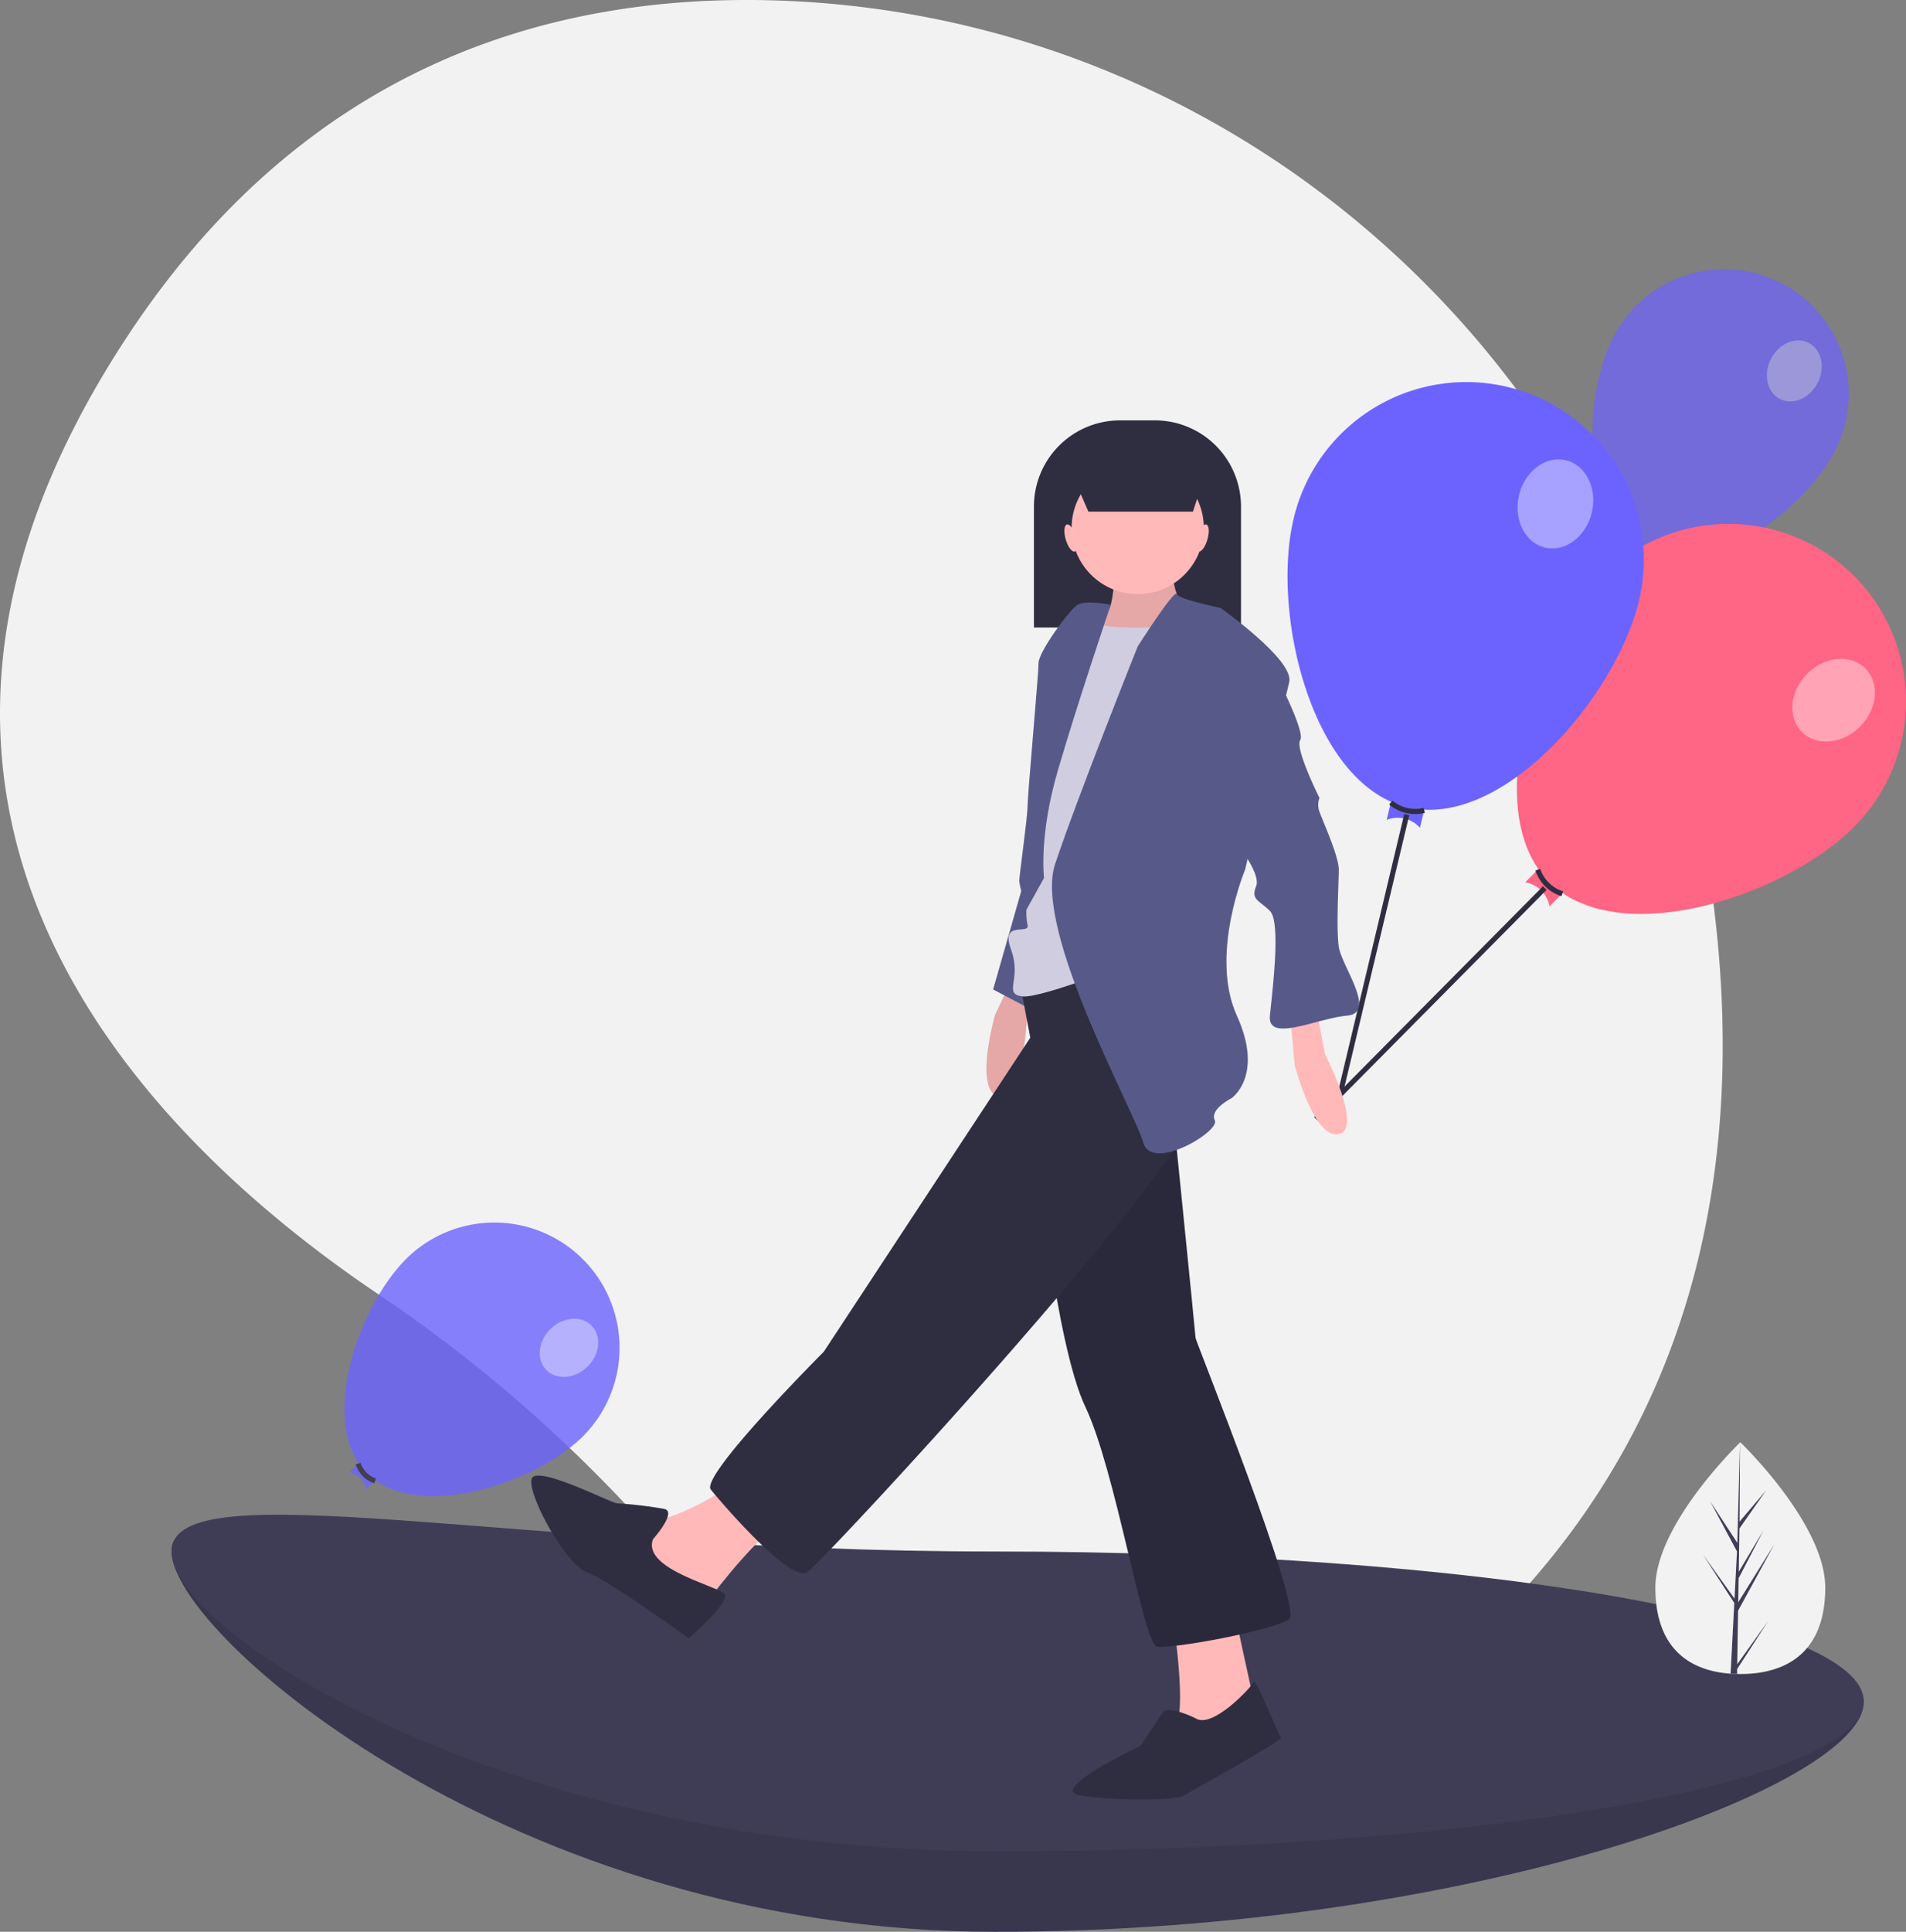 <svg data-name="Layer 1" xmlns="http://www.w3.org/2000/svg" width="743.404" height="753.134" viewBox="0 0 743.404 753.134"><rect x="0" y="0" width="743.404" height="753.134" fill="#808080" stroke="none"/><title>happy feeling</title><path d="M655.726 286.728C614.099 123.042 470.265 4.883 301.436.144 212.18-2.36 118.257 27.241 49.875 130.83c-122.237 185.174 7.515 313.135 97.974 373.94a566.027 566.027 0 0 1 116.996 105.156c61.102 72.507 178.65 162.608 318.642 21.434 101.468-102.324 99.967-235.6 72.24-344.632z" fill="#f2f2f2"/><path d="M726.91 663.63c0 32.263-151.722 89.504-338.881 89.504S66.91 637.135 66.91 604.873 200.869 636.3 388.029 636.3s338.882-4.933 338.882 27.33z" fill="#3f3d56"/><path d="M726.91 663.63c0 32.263-151.722 89.504-338.881 89.504S66.91 637.135 66.91 604.873 200.869 636.3 388.029 636.3s338.882-4.933 338.882 27.33z" opacity=".1"/><path d="M726.91 663.289c0 32.262-151.722 58.416-338.881 58.416S66.91 637.135 66.91 604.873s133.958 0 321.118 0 338.882 26.154 338.882 58.416z" fill="#3f3d56"/><g opacity=".7"><path d="M715.693 175.833c-12.292 23.858-51.251 51.972-75.11 39.68s-23.581-60.335-11.29-84.194a48.596 48.596 0 0 1 86.4 44.514z" fill="#6c63ff"/><path d="M642.602 221.822a8.05 8.05 0 0 0-8.328-4.29l4.29-8.328 8.328 4.29z" fill="#6c63ff"/><path d="M636.532 213.202a10.305 10.305 0 0 0 8.36 4.264" fill="none" stroke="#2f2e41" stroke-miterlimit="10" stroke-width="2"/><ellipse cx="928.133" cy="218.044" rx="12.295" ry="10.246" transform="rotate(-62.742 753.764 368.546)" fill="#fff" opacity=".4"/><path fill="none" stroke="#2f2e41" stroke-miterlimit="10" stroke-width="2" d="M640.36 215.811l-36.255 91.233"/></g><path d="M723.346 322.185c-26.912 27.15-91.872 48.665-119.022 21.753s-6.208-92.059 20.704-119.209a69.217 69.217 0 0 1 98.318 97.456z" fill="#ff6584"/><path d="M604.366 353.373a11.466 11.466 0 0 0-9.477-9.393l9.394-9.477 9.476 9.394z" fill="#ff6584"/><path d="M599.81 339.066a14.677 14.677 0 0 0 9.532 9.37m-6.826-2.208l-89.236 90.025" fill="none" stroke="#2f2e41" stroke-miterlimit="10" stroke-width="2"/><ellipse cx="943.466" cy="346.415" rx="17.513" ry="14.594" transform="rotate(-45.252 741.225 583.57)" fill="#fff" opacity=".4"/><path d="M639.232 234.23c-8.868 37.185-53.165 89.343-90.35 80.475s-53.176-75.404-44.308-112.589a69.217 69.217 0 0 1 134.658 32.114z" fill="#6c63ff"/><path d="M553.824 322.742a11.466 11.466 0 0 0-12.98-3.095l3.096-12.979 12.98 3.095z" fill="#6c63ff"/><path d="M542.492 312.89a14.677 14.677 0 0 0 13.015 3.048" fill="none" stroke="#2f2e41" stroke-miterlimit="10" stroke-width="2"/><ellipse cx="834.958" cy="269.889" rx="17.513" ry="14.594" transform="rotate(-76.587 674.307 377.744)" fill="#fff" opacity=".4"/><path fill="none" stroke="#2f2e41" stroke-miterlimit="10" stroke-width="2" d="M548.676 317.585l-29.405 123.3"/><g opacity=".8"><path d="M227.064 560.278c-19.33 18.81-65.43 33.161-84.24 13.83s-3.207-65.02 16.123-83.83a48.837 48.837 0 0 1 68.117 70z" fill="#6c63ff"/><path d="M142.734 580.765a8.09 8.09 0 0 0-6.566-6.747l6.747-6.566 6.566 6.748z" fill="#6c63ff"/><path d="M139.702 570.614a10.356 10.356 0 0 0 6.605 6.732" fill="none" stroke="#2f2e41" stroke-miterlimit="10" stroke-width="2"/><ellipse cx="450.22" cy="598.897" rx="12.356" ry="10.297" transform="rotate(-44.219 245.69 843.164)" fill="#fff" opacity=".4"/></g><path d="M436.859 163.886h13.58a33.592 33.592 0 0 1 33.592 33.592v47.173h-80.765v-47.173a33.592 33.592 0 0 1 33.593-33.592z" fill="#2f2e41"/><path d="M398.311 374.183l-10.192 21.43s-8.308 28.788 1.105 31.865 11.252-29.542 11.252-29.542l7.796-21.6z" fill="#ffb9b9"/><path d="M398.311 374.183l-10.192 21.43s-8.308 28.788 1.105 31.865 11.252-29.542 11.252-29.542l7.796-21.6z" opacity=".1"/><path fill="#575a89" d="M400.242 340.643l-12.891 45.117 20.411 10.742v-53.711l-7.52-2.148z"/><path d="M435.154 220.867s-1.074 17.188-3.223 17.188-6.445 20.41-6.445 20.41l18.262 11.816 22.558-20.41-6.445-16.113s-3.223-6.445-2.148-12.89-22.559 0-22.559 0z" fill="#ffb9b9"/><path d="M435.154 220.867s-1.074 17.188-3.223 17.188-6.445 20.41-6.445 20.41l18.262 11.816 22.558-20.41-6.445-16.113s-3.223-6.445-2.148-12.89-22.559 0-22.559 0z" opacity=".1"/><path d="M502.83 391.668l2.148 23.633s7.52 29.004 17.188 26.856-5.371-31.153-5.371-31.153l-4.297-22.558zm-46.191 233.106s6.445 39.746 2.148 47.265 4.297 8.594 4.297 8.594l25.781-6.445V662.37s-8.594-38.671-8.594-40.82-23.632 3.223-23.632 3.223z" fill="#ffb9b9"/><path d="M404.002 446.453s7.52 77.344 19.336 102.051 22.558 92.383 27.93 93.457 46.19-6.445 51.562-10.742-36.523-108.496-36.523-109.57-9.668-96.68-9.668-96.68l-12.891-21.484z" fill="#2f2e41"/><path d="M404.002 446.453s7.52 77.344 19.336 102.051 22.558 92.383 27.93 93.457 46.19-6.445 51.562-10.742-36.523-108.496-36.523-109.57-9.668-96.68-9.668-96.68l-12.891-21.484z" opacity=".1"/><path d="M466.306 669.891s-10.742-5.371-12.89-2.148l-8.594 12.89S408.3 697.821 421.19 699.97s37.598 2.149 40.82 0 38.673-21.484 37.598-22.559-9.668-23.632-10.742-21.484-16.113 18.262-22.558 13.965z" fill="#2f2e41"/><path d="M285.838 578.582s-24.707 17.188-36.524 13.965 0 23.633 0 23.633l21.485 11.816 6.445-5.37s22.559-30.079 32.227-31.153-23.633-12.89-23.633-12.89z" fill="#ffb9b9"/><path d="M397.556 382l4.297 22.559-80.566 122.46s-48.34 48.34-44.043 53.712 31.152 36.523 37.598 32.226 155.761-165.43 154.687-186.914-36.523-62.304-36.523-62.304l-35.45 16.113zM254.685 600.067s9.668-10.742 4.297-11.817a160.39 160.39 0 0 0-18.262-2.148c-2.148 0-31.152-15.04-33.3-9.668s12.89 33.3 21.484 36.523 39.746 25.782 39.746 25.782 16.113-13.965 13.965-17.188-32.227-9.668-27.93-21.484z" fill="#2f2e41"/><circle cx="443.748" cy="205.828" r="25.781" fill="#ffb9b9"/><path d="M449.119 244.5s-18.262 1.074-23.633-2.148-17.187 44.043-17.187 44.043l-7.52 62.304s-1.074 7.52 0 11.817-10.742-2.149-6.445 9.668-3.223 17.187 4.297 18.262 47.265-15.04 47.265-15.04l18.262-95.605 5.371-38.672z" fill="#d0cde1"/><path d="M433.234 235.774s-9.896-2.016-13.119.132-15.039 18.262-15.039 22.56-4.297 51.562-4.297 55.858-3.223 26.856-3.223 29.004 2.756 11.383 2.756 11.383l6.912-12.457s-2.148-16.113 5.372-41.894 20.638-64.586 20.638-64.586zm10.514 16.246s14.35-22.559 15.232-20.41 16.994 5.37 16.994 5.37 29.004 20.41 26.856 29.005-17.188 73.046-17.188 73.046-13.964 33.301-3.222 56.934-2.149 32.227-2.149 32.227-8.593 4.297-6.445 8.593-24.707 20.41-27.93 8.594-42.968-82.715-34.375-108.496 32.227-84.863 32.227-84.863z" fill="#575a89"/><path d="M497.459 262.762s11.816 22.559 9.668 25.781 7.52 22.559 7.52 22.559a7.44 7.44 0 0 0 0 5.37c1.074 3.224 7.519 17.188 7.519 22.56s-1.074 22.558 0 30.078 15.039 25.78 3.223 26.855-31.153 10.742-30.079 0 4.297-36.523 0-40.82-7.52-4.297-5.37-9.668-9.669-19.336-9.669-19.336z" fill="#575a89"/><path fill="#2f2e41" d="M465.29 199.477h-40.776l-9.233-21.218h56.934l-6.925 21.218z"/><ellipse cx="645.938" cy="283.177" rx="2.053" ry="5.476" transform="rotate(-16.16 273.16 1050.518)" fill="#ffb9b9"/><ellipse cx="697.271" cy="283.177" rx="5.476" ry="2.053" transform="rotate(-73.84 534.256 398.382)" fill="#ffb9b9"/><path d="M711.91 618.979c0 24.952-14.832 33.664-33.13 33.664-.424 0-.85-.006-1.27-.011q-1.275-.035-2.516-.121c-16.516-1.167-29.343-10.327-29.343-33.532 0-24.01 30.676-54.307 32.992-56.56a.006.006 0 0 0 .006-.005c.086-.08.132-.127.132-.127s33.13 31.74 33.13 56.692z" fill="#f2f2f2"/><path d="M677.574 648.827l12.114-16.93-12.143 18.787-.034 1.948q-1.276-.035-2.517-.121l1.304-24.958-.011-.195.023-.035.126-2.362-12.177-18.832 12.212 17.062.028.506.989-18.861-10.425-19.464 10.551 16.148 1.029-39.1.006-.133v.127l-.173 30.837 10.379-12.224-10.425 14.879-.27 16.89 9.69-16.207-9.73 18.689-.155 9.39 14.068-22.556-14.12 25.832z" fill="#3f3d56"/></svg>